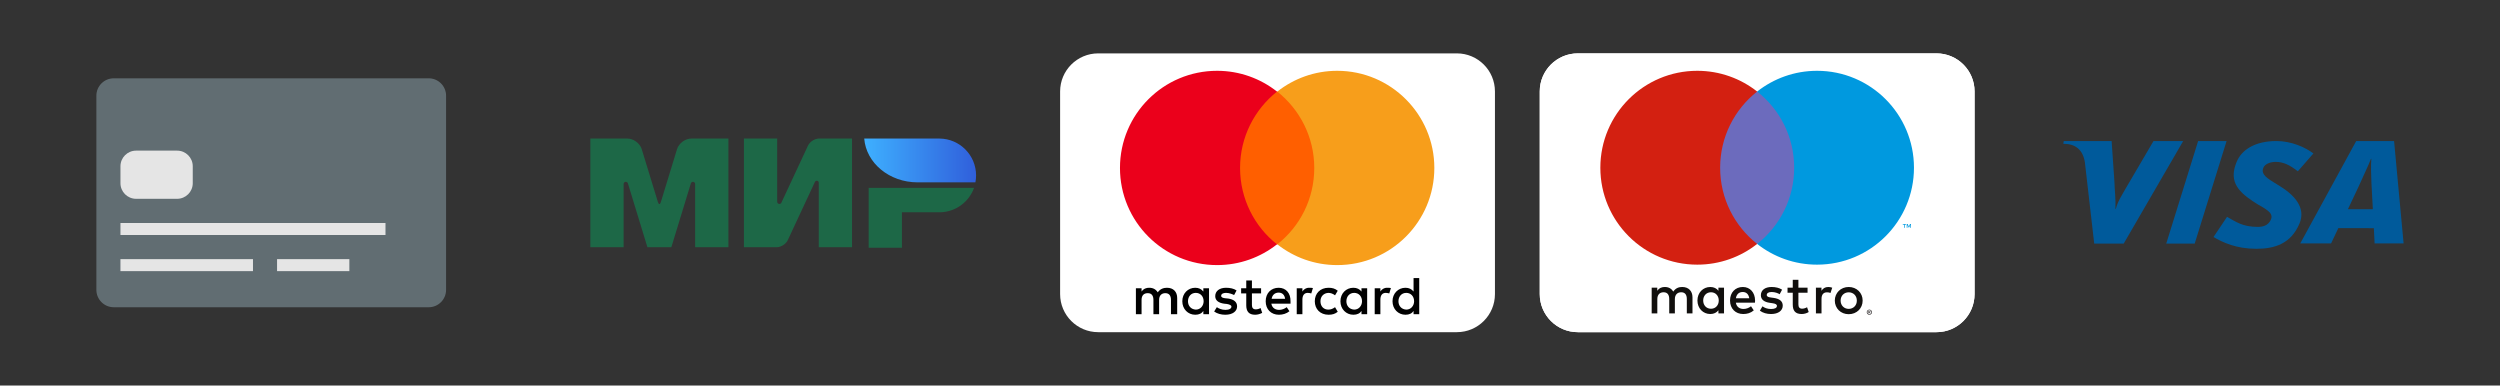 <svg width="415" height="64" viewBox="0 0 415 64" fill="none" xmlns="http://www.w3.org/2000/svg">
<rect x="0" y="0" width="415" height="64" fill="#333333" stroke="none"/>
<path fill-rule="evenodd" clip-rule="evenodd" d="M175.979 15.183V48.819C175.979 52.308 178.811 55.14 182.299 55.14H241.841C245.329 55.14 248.161 52.308 248.161 48.819V15.183C248.161 11.693 245.329 8.861 241.841 8.861H182.299C178.811 8.861 175.979 11.693 175.979 15.183V15.183Z" fill="white"/>
<path fill-rule="evenodd" clip-rule="evenodd" d="M195.413 52.157V49.471C195.413 48.439 194.787 47.769 193.709 47.769C193.173 47.769 192.591 47.947 192.188 48.529C191.873 48.035 191.425 47.769 190.755 47.769C190.305 47.769 189.857 47.903 189.5 48.395V47.857H188.559V52.157H189.5V49.783C189.5 49.021 189.904 48.664 190.531 48.664C191.156 48.664 191.469 49.067 191.469 49.783V52.157H192.412V49.783C192.412 49.021 192.859 48.664 193.441 48.664C194.068 48.664 194.381 49.067 194.381 49.783V52.157H195.413V52.157ZM209.341 47.857H207.82V46.557H206.879V47.857H206.028V48.708H206.879V50.679C206.879 51.664 207.284 52.247 208.356 52.247C208.761 52.247 209.209 52.113 209.523 51.935L209.253 51.128C208.987 51.305 208.671 51.352 208.447 51.352C207.999 51.352 207.82 51.081 207.82 50.633V48.708H209.341V47.857V47.857ZM217.317 47.769C216.779 47.769 216.421 48.035 216.199 48.395V47.857H215.257V52.157H216.199V49.739C216.199 49.021 216.509 48.617 217.092 48.617C217.271 48.617 217.496 48.664 217.673 48.708L217.944 47.812C217.764 47.769 217.496 47.769 217.317 47.769V47.769ZM205.268 48.215C204.82 47.903 204.191 47.769 203.521 47.769C202.445 47.769 201.728 48.305 201.728 49.156C201.728 49.873 202.265 50.275 203.205 50.411L203.655 50.456C204.147 50.545 204.416 50.679 204.416 50.901C204.416 51.216 204.057 51.44 203.431 51.44C202.801 51.44 202.309 51.216 201.997 50.992L201.549 51.711C202.041 52.067 202.713 52.247 203.384 52.247C204.64 52.247 205.356 51.664 205.356 50.857C205.356 50.097 204.773 49.692 203.879 49.559L203.431 49.515C203.025 49.471 202.713 49.38 202.713 49.109C202.713 48.797 203.025 48.617 203.521 48.617C204.057 48.617 204.595 48.844 204.864 48.976L205.268 48.215V48.215ZM230.261 47.769C229.725 47.769 229.365 48.035 229.143 48.395V47.857H228.201V52.157H229.143V49.739C229.143 49.021 229.456 48.617 230.039 48.617C230.217 48.617 230.441 48.664 230.62 48.708L230.889 47.812C230.709 47.769 230.441 47.769 230.261 47.769V47.769ZM218.256 50.007C218.256 51.305 219.152 52.247 220.541 52.247C221.168 52.247 221.617 52.113 222.065 51.755L221.617 50.992C221.259 51.261 220.9 51.396 220.496 51.396C219.735 51.396 219.196 50.857 219.196 50.007C219.196 49.2 219.735 48.664 220.496 48.617C220.9 48.617 221.259 48.755 221.617 49.021L222.065 48.261C221.617 47.903 221.168 47.769 220.541 47.769C219.152 47.769 218.256 48.708 218.256 50.007V50.007ZM226.948 50.007V47.857H226.007V48.395C225.692 47.991 225.244 47.769 224.661 47.769C223.453 47.769 222.512 48.708 222.512 50.007C222.512 51.305 223.453 52.247 224.661 52.247C225.288 52.247 225.737 52.023 226.007 51.621V52.157H226.948V50.007V50.007ZM223.499 50.007C223.499 49.247 223.991 48.617 224.796 48.617C225.559 48.617 226.095 49.2 226.095 50.007C226.095 50.769 225.559 51.396 224.796 51.396C223.991 51.352 223.499 50.769 223.499 50.007ZM212.255 47.769C211.001 47.769 210.105 48.664 210.105 50.007C210.105 51.352 211.001 52.247 212.299 52.247C212.927 52.247 213.555 52.067 214.047 51.664L213.597 50.992C213.239 51.261 212.793 51.44 212.344 51.44C211.761 51.44 211.18 51.172 211.044 50.411H214.227V50.053C214.271 48.664 213.464 47.769 212.255 47.769V47.769ZM212.255 48.573C212.837 48.573 213.239 48.932 213.329 49.604H211.092C211.18 49.021 211.584 48.573 212.255 48.573V48.573ZM235.592 50.007V46.156H234.651V48.395C234.339 47.991 233.891 47.769 233.308 47.769C232.099 47.769 231.157 48.708 231.157 50.007C231.157 51.305 232.099 52.247 233.308 52.247C233.935 52.247 234.383 52.023 234.651 51.621V52.157H235.592V50.007ZM232.143 50.007C232.143 49.247 232.635 48.617 233.441 48.617C234.203 48.617 234.741 49.2 234.741 50.007C234.741 50.769 234.203 51.396 233.441 51.396C232.635 51.352 232.143 50.769 232.143 50.007ZM200.697 50.007V47.857H199.756V48.395C199.443 47.991 198.996 47.769 198.413 47.769C197.204 47.769 196.263 48.708 196.263 50.007C196.263 51.305 197.204 52.247 198.413 52.247C199.04 52.247 199.489 52.023 199.756 51.621V52.157H200.697V50.007V50.007ZM197.204 50.007C197.204 49.247 197.697 48.617 198.504 48.617C199.264 48.617 199.803 49.2 199.803 50.007C199.803 50.769 199.264 51.396 198.504 51.396C197.697 51.352 197.204 50.769 197.204 50.007Z" fill="black"/>
<path fill-rule="evenodd" clip-rule="evenodd" d="M219.062 40.559H204.951V15.204H219.062V40.559V40.559Z" fill="#FF5F00"/>
<path fill-rule="evenodd" clip-rule="evenodd" d="M205.851 27.879C205.851 22.728 208.267 18.159 211.985 15.203C209.253 13.052 205.804 11.753 202.041 11.753C193.127 11.753 185.916 18.964 185.916 27.879C185.916 36.793 193.127 44.005 202.041 44.005C205.804 44.005 209.253 42.707 211.985 40.556C208.267 37.644 205.851 33.031 205.851 27.879Z" fill="#EB001B"/>
<path fill-rule="evenodd" clip-rule="evenodd" d="M238.1 27.879C238.1 36.793 230.889 44.005 221.974 44.005C218.212 44.005 214.762 42.707 212.03 40.556C215.793 37.599 218.168 33.031 218.168 27.879C218.168 22.728 215.748 18.159 212.03 15.203C214.762 13.052 218.212 11.753 221.974 11.753C230.889 11.753 238.1 19.009 238.1 27.879Z" fill="#F79E1B"/>
<path fill-rule="evenodd" clip-rule="evenodd" d="M255.596 15.183V48.819C255.596 52.308 258.428 55.14 261.916 55.14H321.458C324.946 55.14 327.778 52.308 327.778 48.819V15.183C327.778 11.693 324.946 8.861 321.458 8.861H261.916C258.428 8.861 255.596 11.693 255.596 15.183Z" fill="white"/>
<path fill-rule="evenodd" clip-rule="evenodd" d="M359.595 40.44L364.891 23.412H369.611L364.319 40.44H359.595ZM357.483 23.412L353.246 30.635C352.155 32.524 351.527 33.476 351.23 34.676H351.16C351.239 33.151 351.011 31.295 350.999 30.247L350.53 23.412H342.582L342.51 23.865C344.547 23.865 345.755 24.871 346.088 26.917L347.64 40.44H352.532L362.41 23.412H357.483V23.412ZM393.658 30.367C393.596 29.1 393.556 27.399 393.642 26.357H393.58C393.28 27.205 392.054 29.749 391.516 30.997L389.754 34.731H393.892L393.658 30.367ZM394.183 40.407L394.06 37.877L388.164 37.867L386.959 40.407H381.843L391.131 23.412H397.416L398.998 40.407H394.183V40.407ZM374.559 41.299C371.23 41.299 369.022 40.263 367.444 39.348L369.688 35.995C371.103 36.771 372.215 37.664 374.79 37.664C375.602 37.664 376.398 37.461 376.847 36.685C377.506 35.58 376.696 34.984 374.855 33.965L373.942 33.384C371.206 31.565 370.031 29.833 371.308 26.815C372.13 24.879 374.311 23.412 377.892 23.412C380.363 23.412 382.672 24.448 384.024 25.472L381.438 28.435C380.128 27.399 379.031 26.873 377.778 26.873C376.791 26.873 376.035 27.244 375.763 27.749C375.283 28.697 375.931 29.348 377.368 30.217L378.448 30.891C381.766 32.928 382.559 35.081 381.724 37.08C380.292 40.528 377.491 41.299 374.559 41.299V41.299Z" fill="#005A9B"/>
<path fill-rule="evenodd" clip-rule="evenodd" d="M255.595 15.181V48.819C255.595 52.308 258.427 55.14 261.916 55.14H321.459C324.948 55.14 327.78 52.308 327.78 48.819V15.181C327.78 11.693 324.948 8.861 321.459 8.861H261.916C258.427 8.861 255.595 11.693 255.595 15.181V15.181Z" fill="white"/>
<path d="M317.216 37.813V37.189H317.053L316.865 37.617L316.679 37.189H316.515V37.813H316.632V37.341L316.807 37.748H316.927L317.103 37.34V37.813H317.216V37.813ZM316.185 37.813V37.295H316.393V37.189H315.861V37.295H316.069V37.813H316.185Z" fill="#0099DF"/>
<path d="M298.727 40.492H284.648V15.193H298.727V40.492Z" fill="#6C6BBD"/>
<path d="M285.544 27.843C285.544 22.711 287.945 18.14 291.686 15.195C288.952 13.04 285.498 11.753 281.746 11.753C272.861 11.753 265.658 18.956 265.658 27.843C265.658 36.728 272.861 43.932 281.746 43.932C285.498 43.932 288.952 42.647 291.686 40.492C287.945 37.545 285.544 32.976 285.544 27.843" fill="#D32011"/>
<path d="M317.719 27.843C317.719 36.728 310.516 43.932 301.631 43.932C297.879 43.932 294.425 42.647 291.687 40.492C295.432 37.545 297.833 32.976 297.833 27.843C297.833 22.711 295.432 18.14 291.687 15.195C294.425 13.04 297.879 11.753 301.631 11.753C310.516 11.753 317.719 18.956 317.719 27.843" fill="#0099DF"/>
<path d="M303.49 47.64C303.676 47.64 303.946 47.677 304.151 47.757L303.864 48.633C303.668 48.551 303.471 48.525 303.283 48.525C302.676 48.525 302.372 48.917 302.372 49.623V52.02H301.443V47.748H302.364V48.267C302.604 47.891 302.954 47.64 303.49 47.64ZM300.054 48.596H298.535V50.528C298.535 50.956 298.686 51.241 299.152 51.241C299.392 51.241 299.698 51.161 299.974 51.001L300.242 51.795C299.947 52 299.483 52.128 299.08 52.128C297.982 52.128 297.598 51.537 297.598 50.544V48.596H296.73V47.748H297.598V46.452H298.535V47.748H300.054V48.596V48.596ZM288.159 49.508C288.259 48.892 288.632 48.471 289.295 48.471C289.894 48.471 290.276 48.847 290.376 49.508H288.159ZM291.342 49.883C291.331 48.551 290.51 47.64 289.312 47.64C288.06 47.64 287.186 48.551 287.186 49.883C287.186 51.241 288.096 52.127 289.375 52.127C290.019 52.127 290.608 51.965 291.126 51.527L290.67 50.84C290.314 51.125 289.858 51.287 289.428 51.287C288.83 51.287 288.284 51.008 288.151 50.241H291.324C291.331 50.124 291.342 50.009 291.342 49.883V49.883ZM295.424 48.839C295.166 48.676 294.639 48.471 294.095 48.471C293.586 48.471 293.28 48.659 293.28 48.972C293.28 49.257 293.602 49.339 294.004 49.392L294.442 49.453C295.371 49.589 295.935 49.983 295.935 50.733C295.935 51.547 295.219 52.128 293.987 52.128C293.29 52.128 292.646 51.948 292.136 51.572L292.574 50.848C292.887 51.089 293.352 51.295 293.996 51.295C294.63 51.295 294.97 51.108 294.97 50.777C294.97 50.536 294.728 50.403 294.219 50.331L293.782 50.268C292.824 50.135 292.306 49.705 292.306 49.008C292.306 48.159 293.003 47.64 294.084 47.64C294.764 47.64 295.38 47.792 295.827 48.088L295.424 48.839V48.839ZM306.886 48.523C306.696 48.523 306.518 48.557 306.354 48.624C306.19 48.691 306.047 48.785 305.928 48.905C305.808 49.025 305.714 49.171 305.646 49.341C305.576 49.511 305.543 49.696 305.543 49.897C305.543 50.103 305.576 50.287 305.646 50.455C305.714 50.625 305.808 50.769 305.928 50.889C306.047 51.012 306.19 51.105 306.354 51.172C306.518 51.24 306.696 51.273 306.886 51.273C307.076 51.273 307.256 51.24 307.419 51.172C307.584 51.105 307.727 51.012 307.847 50.889C307.97 50.769 308.062 50.625 308.132 50.455C308.2 50.287 308.235 50.103 308.235 49.897C308.235 49.696 308.2 49.511 308.132 49.341C308.062 49.171 307.97 49.025 307.847 48.905C307.727 48.785 307.584 48.691 307.419 48.624C307.256 48.557 307.076 48.523 306.886 48.523ZM306.886 47.64C307.218 47.64 307.526 47.699 307.807 47.813C308.09 47.928 308.332 48.087 308.54 48.288C308.746 48.489 308.907 48.728 309.023 49.001C309.14 49.277 309.198 49.576 309.198 49.897C309.198 50.22 309.14 50.519 309.023 50.793C308.907 51.068 308.746 51.308 308.54 51.509C308.332 51.711 308.09 51.868 307.807 51.983C307.526 52.099 307.218 52.155 306.886 52.155C306.555 52.155 306.248 52.099 305.966 51.983C305.684 51.868 305.44 51.711 305.236 51.509C305.031 51.308 304.872 51.068 304.755 50.793C304.639 50.519 304.579 50.22 304.579 49.897C304.579 49.576 304.639 49.277 304.755 49.001C304.872 48.728 305.031 48.489 305.236 48.288C305.44 48.087 305.684 47.928 305.966 47.813C306.248 47.699 306.555 47.64 306.886 47.64ZM282.73 49.883C282.73 49.132 283.222 48.516 284.026 48.516C284.794 48.516 285.314 49.107 285.314 49.883C285.314 50.661 284.794 51.251 284.026 51.251C283.222 51.251 282.73 50.633 282.73 49.883ZM286.187 49.883V47.748H285.259V48.267C284.963 47.883 284.518 47.64 283.911 47.64C282.712 47.64 281.774 48.579 281.774 49.883C281.774 51.188 282.712 52.128 283.911 52.128C284.518 52.128 284.963 51.885 285.259 51.5V52.02H286.187V49.883V49.883ZM280.952 52.02V49.339C280.952 48.328 280.308 47.649 279.271 47.64C278.727 47.631 278.164 47.801 277.771 48.401C277.476 47.927 277.011 47.64 276.358 47.64C275.902 47.64 275.456 47.775 275.107 48.273V47.748H274.178V52.02H275.115V49.651C275.115 48.909 275.527 48.516 276.162 48.516C276.779 48.516 277.092 48.917 277.092 49.643V52.02H278.028V49.651C278.028 48.909 278.459 48.516 279.075 48.516C279.71 48.516 280.012 48.917 280.012 49.643V52.02H280.952V52.02Z" fill="#110F0D"/>
<path d="M310.245 51.699V51.804H310.342C310.362 51.804 310.382 51.799 310.394 51.789C310.406 51.783 310.414 51.767 310.414 51.751C310.414 51.733 310.406 51.72 310.394 51.711C310.382 51.703 310.362 51.699 310.342 51.699H310.245V51.699ZM310.342 51.624C310.393 51.624 310.431 51.635 310.458 51.659C310.486 51.68 310.499 51.711 310.499 51.751C310.499 51.784 310.49 51.809 310.466 51.831C310.445 51.851 310.414 51.864 310.372 51.871L310.502 52.019H310.403L310.282 51.872H310.245V52.019H310.161V51.624H310.342V51.624ZM310.317 52.153C310.362 52.153 310.406 52.147 310.443 52.128C310.484 52.111 310.519 52.087 310.549 52.057C310.578 52.027 310.602 51.993 310.619 51.952C310.635 51.912 310.644 51.869 310.644 51.823C310.644 51.777 310.635 51.735 310.619 51.693C310.602 51.655 310.578 51.617 310.549 51.589C310.519 51.559 310.484 51.536 310.443 51.519C310.406 51.501 310.362 51.495 310.317 51.495C310.27 51.495 310.226 51.501 310.186 51.519C310.146 51.536 310.109 51.559 310.081 51.589C310.05 51.617 310.026 51.655 310.011 51.693C309.993 51.735 309.986 51.777 309.986 51.823C309.986 51.869 309.993 51.912 310.011 51.952C310.026 51.993 310.05 52.027 310.081 52.057C310.109 52.087 310.146 52.111 310.186 52.128C310.226 52.147 310.27 52.153 310.317 52.153ZM310.317 51.399C310.377 51.399 310.432 51.409 310.484 51.432C310.538 51.453 310.582 51.485 310.622 51.523C310.662 51.561 310.691 51.607 310.714 51.659C310.738 51.709 310.748 51.764 310.748 51.823C310.748 51.881 310.738 51.937 310.714 51.988C310.691 52.039 310.662 52.084 310.622 52.121C310.582 52.16 310.538 52.192 310.484 52.215C310.432 52.236 310.377 52.247 310.317 52.247C310.254 52.247 310.198 52.236 310.146 52.215C310.093 52.192 310.046 52.16 310.007 52.121C309.968 52.084 309.938 52.039 309.915 51.988C309.892 51.937 309.882 51.881 309.882 51.823C309.882 51.764 309.892 51.709 309.915 51.659C309.938 51.607 309.968 51.561 310.007 51.523C310.046 51.485 310.093 51.453 310.146 51.432C310.198 51.409 310.254 51.399 310.317 51.399Z" fill="#242021"/>
<path fill-rule="evenodd" clip-rule="evenodd" d="M15.999 15.885V48.116C15.999 49.709 17.292 51.003 18.886 51.003H71.162C72.755 51.003 74.048 49.709 74.048 48.116V15.885C74.048 14.292 72.755 12.999 71.162 12.999H18.886C17.292 12.999 15.999 14.292 15.999 15.885V15.885Z" fill="#90A7B2" fill-opacity="0.502"/>
<path fill-rule="evenodd" clip-rule="evenodd" d="M19.995 37.016V39.013H63.992V37.016H19.995ZM19.992 43.013V45.011H41.995V43.013H19.992ZM45.992 43.013V45.011H57.995V43.013H45.992ZM19.996 27.596V30.411C19.996 31.84 21.157 33.001 22.587 33.001H29.407C30.836 33.001 31.997 31.84 31.997 30.411V27.596C31.997 26.167 30.836 25.005 29.407 25.005H22.587C21.157 25.005 19.996 26.167 19.996 27.596V27.596Z" fill="#E5E5E5"/>
<path d="M144.197 31.19V41.129H149.719V35.239H155.977C158.61 35.22 160.848 33.538 161.691 31.19H144.197Z" fill="#1D6847"/>
<path d="M143.461 23C143.783 27.062 147.626 30.27 152.32 30.27C152.335 30.27 161.92 30.27 161.92 30.27C161.991 29.898 162.028 29.513 162.028 29.12C162.028 25.755 159.313 23.025 155.955 23L143.461 23Z" fill="url(#paint0_linear)"/>
<path d="M135.289 30.173L135.293 30.164L135.294 30.164C135.35 30.063 135.459 29.994 135.583 29.994C135.763 29.994 135.91 30.137 135.915 30.316L135.915 30.316V41.037H141.436V23H135.915C135.214 23.023 134.423 23.537 134.129 24.168L129.735 33.591C129.724 33.63 129.707 33.666 129.685 33.698L129.684 33.701L129.683 33.701C129.617 33.796 129.506 33.859 129.381 33.859C129.178 33.859 129.013 33.694 129.013 33.491V23H123.491V41.037H129.013V41.035C129.705 40.999 130.478 40.491 130.768 39.869L135.278 30.198C135.281 30.189 135.285 30.181 135.289 30.173V30.173Z" fill="#1D6847"/>
<path d="M114.671 30.482L111.444 41.037H107.472L104.243 30.475C104.211 30.306 104.063 30.178 103.885 30.178C103.684 30.178 103.522 30.341 103.522 30.541C103.522 30.543 103.522 30.545 103.522 30.546L103.522 41.037H98V23H102.739H104.151C105.167 23 106.231 23.788 106.528 24.76L109.216 33.549C109.349 33.986 109.566 33.986 109.7 33.549L112.387 24.76C112.684 23.788 113.748 23 114.764 23L116.176 23H120.914V41.037H115.393V30.546C115.393 30.545 115.393 30.543 115.393 30.541C115.393 30.341 115.23 30.178 115.029 30.178C114.849 30.178 114.699 30.309 114.671 30.482V30.482Z" fill="#1D6847"/>
<defs>
<linearGradient id="paint0_linear" x1="143.461" y1="30.27" x2="162.028" y2="30.27" gradientUnits="userSpaceOnUse">
<stop stop-color="#3EB0FF"/>
<stop offset="1" stop-color="#305FDB"/>
</linearGradient>
</defs>
</svg>

